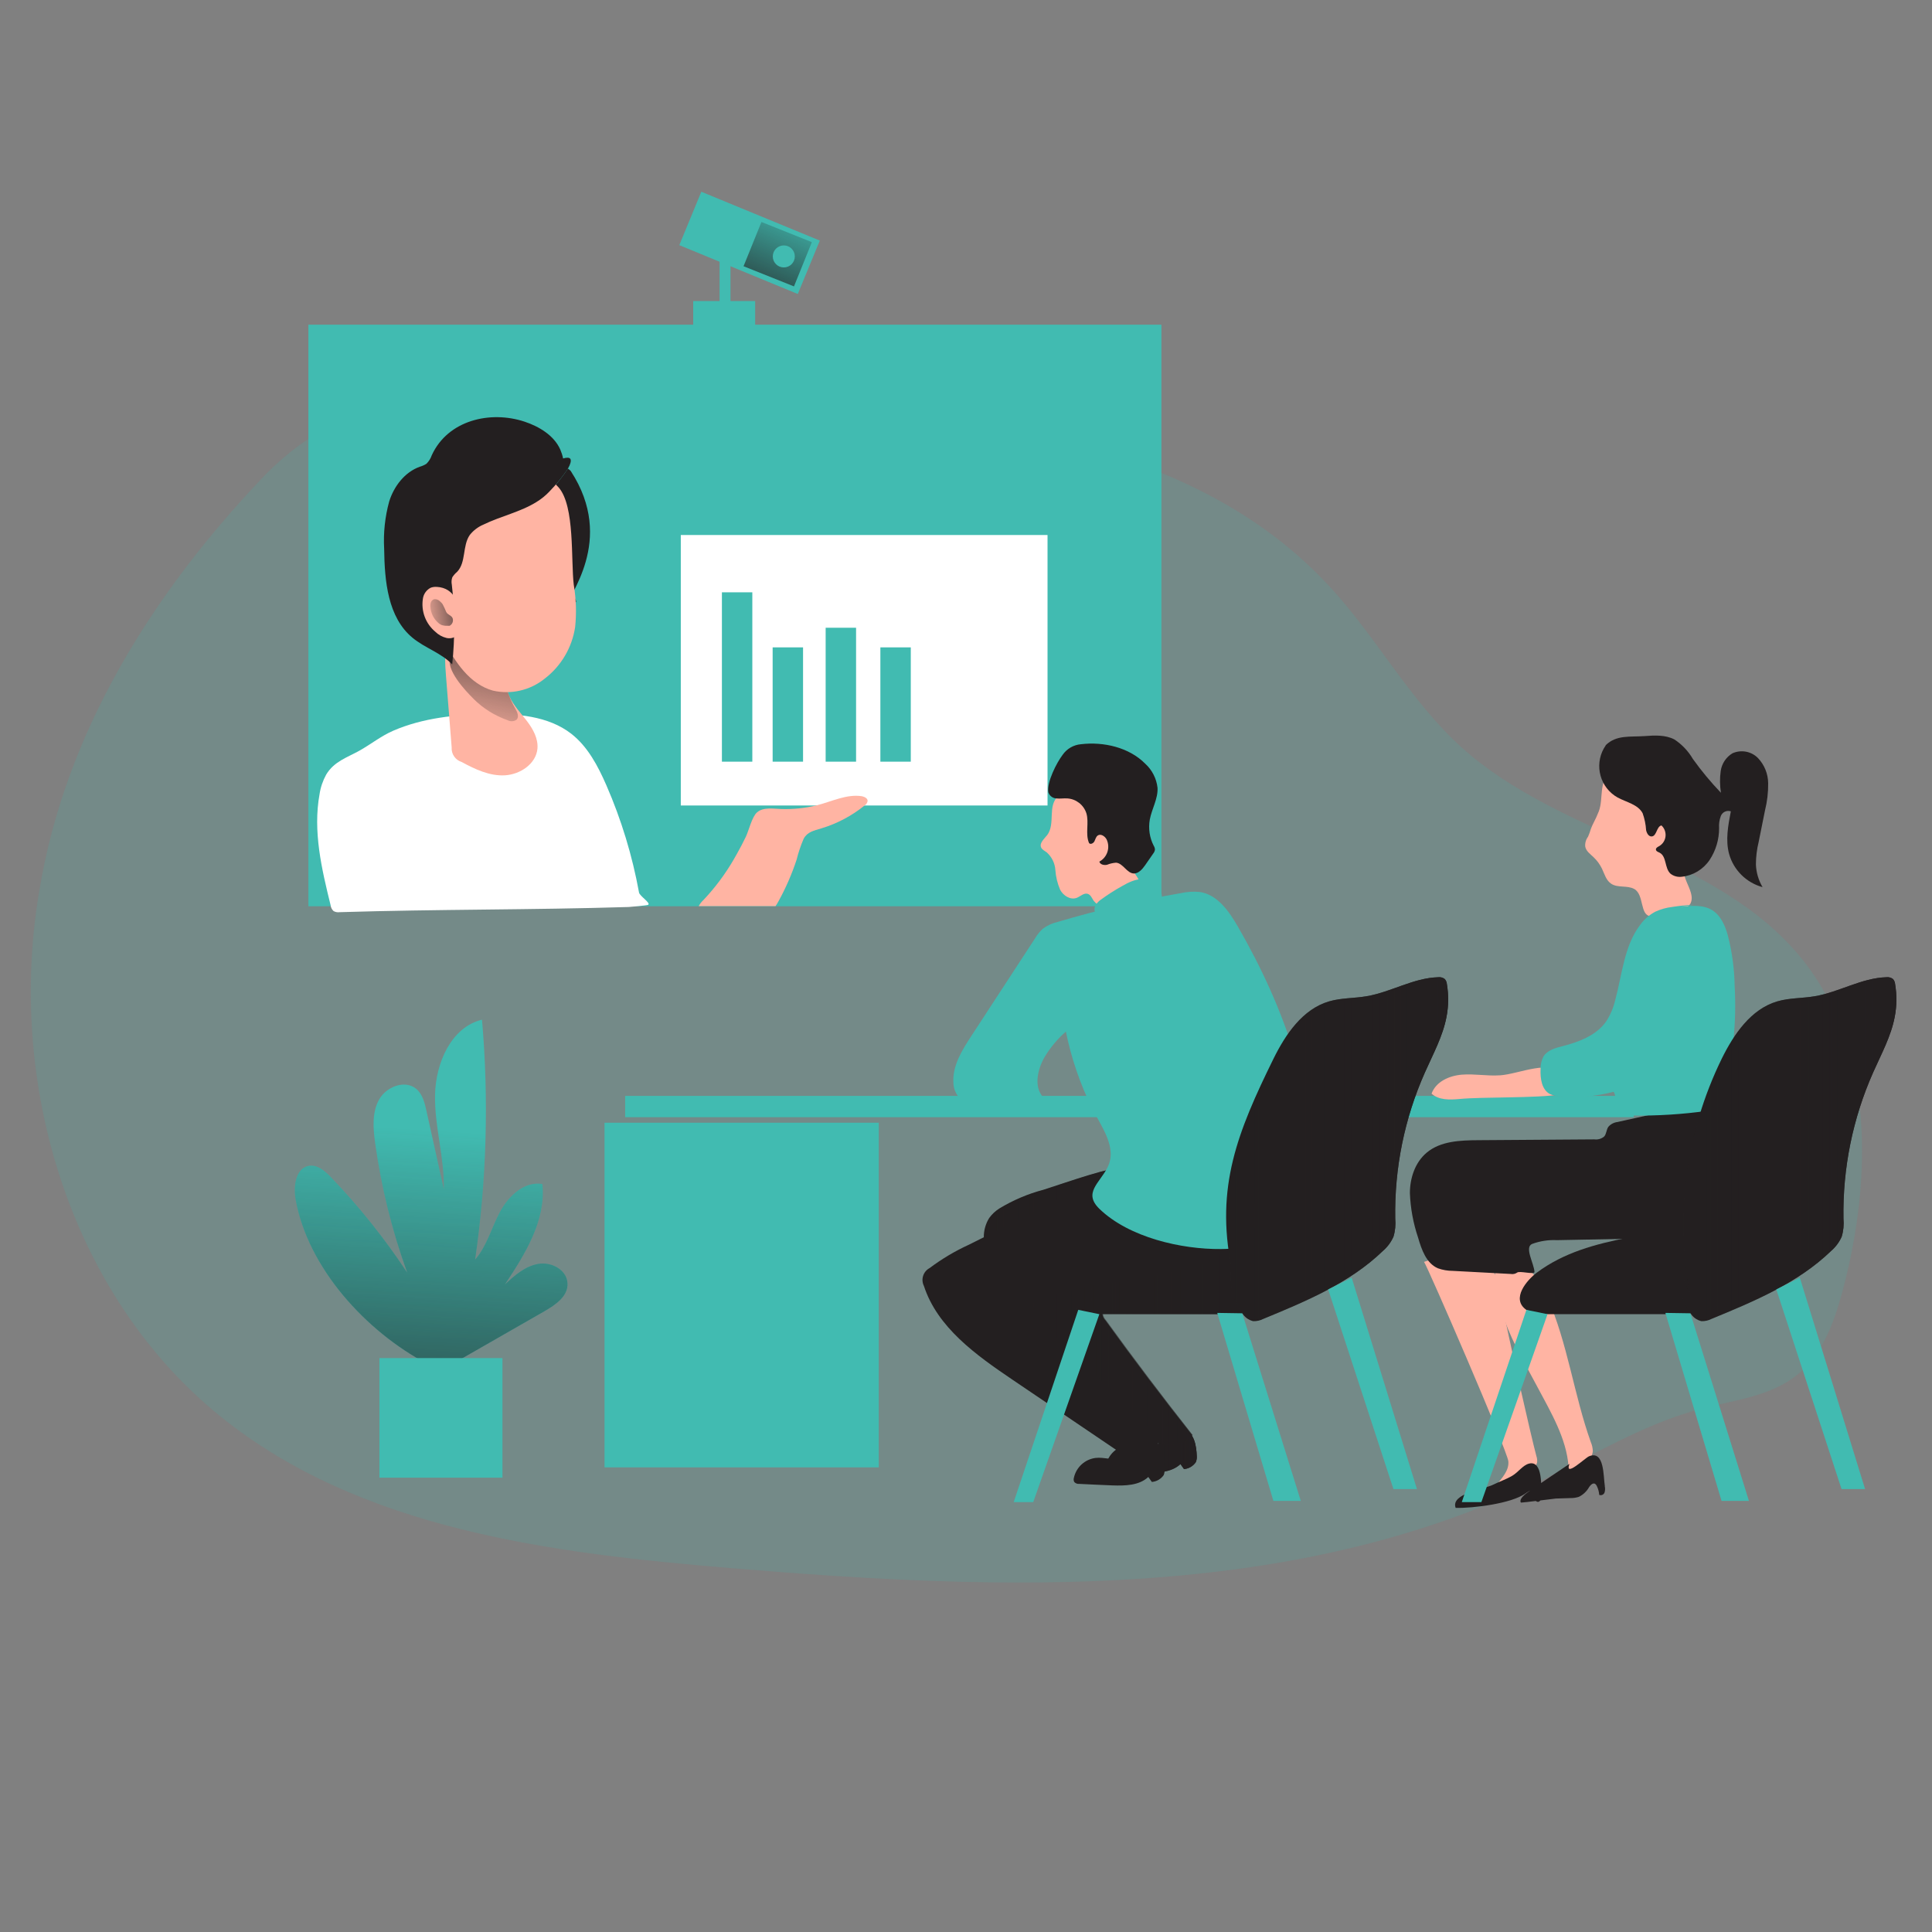 <svg width="500" height="500" viewBox="0 0 500 500" fill="none" xmlns="http://www.w3.org/2000/svg">
<rect x="0" y="0" width="500" height="500" fill="#808080" stroke="none"/>
<path opacity="0.18" d="M10.14 230.74C1.71 280.26 17.96 334.98 57.06 366.58C93.36 395.87 142.61 401.96 189.08 405.82C259.73 411.73 334.13 414.49 397.94 383.59C411.88 376.86 425.3 368.51 440.3 364.59C448.88 362.33 458.17 361.38 465.06 355.86C471.95 350.34 474.87 341.62 477.1 333.2C484.56 304.49 484.96 271.23 466.33 248.15C444.44 221.02 404.04 216.74 378.2 193.37C365.09 181.5 356.55 165.45 344.65 152.39C307.52 111.59 246.11 106.87 191.01 104.93C146.41 103.38 100.38 89.44 67.8 123.77C39.5 153.58 16.82 189.55 10.14 230.75V230.74Z" fill="#41BBB1"/>
<path d="M195.44 77.91H179.4V84.84H195.44V77.91Z" fill="#41BBB1"/>
<path d="M189.05 66.56H186.23V80.39H189.05V66.56Z" fill="#41BBB1"/>
<path d="M181.499 49.623L175.802 63.445L206.469 76.085L212.166 62.263L181.499 49.623Z" fill="#41BBB1"/>
<path d="M205.48 74.12L192.43 68.9L197.06 57.45L210.11 62.67L205.48 74.12Z" fill="url(#paint0_linear_47_145)"/>
<path d="M202.85 69.21C204.424 69.21 205.7 67.934 205.7 66.36C205.7 64.786 204.424 63.51 202.85 63.51C201.276 63.51 200 64.786 200 66.36C200 67.934 201.276 69.21 202.85 69.21Z" fill="#41BBB1"/>
<path d="M76.52 310.44C75.89 307.01 76.52 302.31 79.92 301.72C82.14 301.34 84.13 303.07 85.68 304.7C92.98 312.31 99.58 320.56 105.39 329.36C101.47 318.53 98.7 307.32 97.1 295.92C96.57 292.12 96.23 288.01 98.07 284.63C99.91 281.25 104.81 279.33 107.75 281.82C109.37 283.19 109.91 285.43 110.37 287.5L114.87 307.85C115.05 299.62 112.42 291.53 112.59 283.32C112.76 275.12 116.74 265.84 124.74 263.89C126.54 284.59 125.94 305.42 122.96 325.98C126.03 322.46 127.2 317.73 129.41 313.61C131.62 309.49 135.75 305.64 140.36 306.42C141.35 315.81 135.91 324.53 130.68 332.41C133.13 330.1 135.87 327.7 139.26 327.1C142.65 326.5 146.62 328.56 146.86 332.01C147.11 335.46 143.76 337.69 140.86 339.37L117.44 352.79C116.49 353.42 115.42 353.84 114.3 354.02C112.95 354.02 111.64 353.65 110.5 352.93C94.7 344.55 79.74 328.23 76.51 310.46L76.52 310.44Z" fill="#41BBB1"/>
<path d="M76.52 310.44C75.89 307.01 76.52 302.31 79.92 301.72C82.14 301.34 84.13 303.07 85.68 304.7C92.98 312.31 99.58 320.56 105.39 329.36C101.47 318.53 98.7 307.32 97.1 295.92C96.57 292.12 96.23 288.01 98.07 284.63C99.91 281.25 104.81 279.33 107.75 281.82C109.37 283.19 109.91 285.43 110.37 287.5L114.87 307.85C115.05 299.62 112.42 291.53 112.59 283.32C112.76 275.12 116.74 265.84 124.74 263.89C126.54 284.59 125.94 305.42 122.96 325.98C126.03 322.46 127.2 317.73 129.41 313.61C131.62 309.49 135.75 305.64 140.36 306.42C141.35 315.81 135.91 324.53 130.68 332.41C133.13 330.1 135.87 327.7 139.26 327.1C142.65 326.5 146.62 328.56 146.86 332.01C147.11 335.46 143.76 337.69 140.86 339.37L117.44 352.79C116.49 353.42 115.42 353.84 114.3 354.02C112.95 354.02 111.64 353.65 110.5 352.93C94.7 344.55 79.74 328.23 76.51 310.46L76.52 310.44Z" fill="url(#paint1_linear_47_145)"/>
<path d="M130.04 351.47H98.19V382.42H130.04V351.47Z" fill="#41BBB1"/>
<path d="M300.57 84.03H79.81V234.54H300.57V84.03Z" fill="#41BBB1"/>
<path d="M146.57 157.24C145.45 156.01 149.7 156.8 149.02 155.33C145.5 148.24 144.47 140.09 140.74 133.11C140.15 132.02 139.51 130.96 138.97 129.86C140.18 129.12 141.29 128.21 142.26 127.17C144.01 125.35 145.59 123.38 146.98 121.27C147.19 121.48 147.53 121.63 147.73 121.93C159.52 140.03 146.63 154.45 146.56 157.24H146.57Z" fill="#231F20"/>
<path d="M126.21 184.78C133.76 184.66 141.87 185.26 147.84 189.89C152.12 193.23 154.74 198.23 156.92 203.21C160.8 212.11 163.64 221.43 165.38 230.99C165.55 231.92 168.56 233.75 167.71 234.18C167.42 234.33 163.04 234.72 162.71 234.73C137.41 235.51 113.18 235.29 87.9 236.07C87.35 236.15 86.8 236.05 86.32 235.78C85.89 235.38 85.62 234.84 85.56 234.26C83.22 224.8 80.96 215.08 82.7 205.54C82.96 203.76 83.55 202.04 84.42 200.46C86.46 197.05 89.83 196.06 93.08 194.24C96.06 192.56 98.64 190.46 101.81 189.09C109.46 185.79 117.96 184.92 126.21 184.79V184.78Z" fill="white"/>
<path d="M116.08 165.53C114.94 168.52 115.17 171.83 115.43 175.02L116.89 193.42C116.77 195.12 117.83 196.69 119.47 197.2C122.95 199.09 126.72 200.88 130.68 200.65C134.64 200.42 138.72 197.69 139.09 193.76C139.32 191.16 137.96 188.7 136.38 186.62C134.8 184.55 132.92 182.63 131.87 180.26C130.14 176.32 130.9 171.81 130.57 167.53C130.52 165.47 129.88 163.46 128.71 161.77C125.14 157.23 117.78 161.13 116.09 165.55L116.08 165.53Z" fill="#FFB4A3"/>
<path d="M122.57 180.89C125.05 183.35 128.05 185.22 131.34 186.38C132.08 186.78 132.97 186.74 133.67 186.27C134.42 185.53 133.88 184.28 133.35 183.36C131.99 180.96 131.01 178.37 130.44 175.67C130.3 174.35 129.82 173.08 129.07 171.99C128.62 171.52 128.1 171.13 127.52 170.82C125.07 169.4 118.46 165.91 116.62 169.91C115.1 173.14 120.47 178.8 122.57 180.87V180.89Z" fill="url(#paint2_linear_47_145)"/>
<path d="M148.51 151.45C149.1 155.02 149.22 158.65 148.85 162.25C148.06 167.57 145.23 172.37 140.96 175.64C137.21 178.66 132.29 179.8 127.59 178.74C121.58 177.08 117.78 171.38 114.88 165.78C111.69 159.65 108.97 153.1 108.26 146.16C107.55 139.22 109.03 131.92 113.48 126.61C120.77 117.91 133.72 116.77 142.42 124.06C143.18 124.7 143.9 125.39 144.56 126.13C148.84 131 147.71 145 148.5 151.44L148.51 151.45Z" fill="#FFB4A3"/>
<path d="M146.99 121.27C145.58 123.38 143.99 125.35 142.22 127.17C141.25 128.21 140.14 129.11 138.93 129.86C134.72 132.51 129.5 133.61 125.08 135.78C123.71 136.36 122.51 137.28 121.58 138.45C119.63 141.26 120.67 145.55 118.29 148C117.81 148.4 117.4 148.87 117.06 149.4C116.84 150.01 116.8 150.67 116.93 151.31C117.73 158.16 117.76 165.09 117.03 171.95C114.18 168.96 109.97 167.71 106.78 165.07C100.35 159.78 99.53 150.35 99.42 142.05C99.19 137.92 99.63 133.78 100.72 129.79C101.95 125.85 104.74 122.19 108.64 120.79C109.24 120.62 109.81 120.37 110.34 120.04C110.98 119.42 111.46 118.66 111.74 117.82C115.9 108.73 126.89 106.17 135.8 109.14C139.48 110.37 143.4 112.67 145.02 116.39C145.33 117.12 145.57 117.87 145.73 118.65C146.65 118.38 147.39 118.36 147.63 118.8C147.88 119.24 147.61 120.21 146.97 121.28L146.99 121.27Z" fill="#231F20"/>
<path d="M271.1 138.46H176.19V208.46H271.1V138.46Z" fill="white"/>
<path d="M224.55 207.22C224.49 207.73 224.2 208.18 223.77 208.45C220.45 211.14 216.63 213.16 212.54 214.39C210.63 214.97 208.96 215.27 207.99 217.06C207.23 218.82 206.62 220.63 206.16 222.49C204.93 226.22 203.36 229.83 201.46 233.27C201.23 233.7 200.98 234.13 200.71 234.5H180.83C181.15 233.9 181.56 233.37 182.06 232.91C185.06 229.74 187.68 226.23 189.87 222.46C190.14 222.01 190.4 221.55 190.65 221.09C191.5 219.61 192.28 218.09 193.03 216.54C193.78 214.99 194.59 211.41 195.91 210.25C197.53 208.8 200.24 209.32 202.19 209.37C205.27 209.47 208.35 209.15 211.34 208.43C215.24 207.45 219.08 205.45 223.06 206.06C223.7 206.21 224.51 206.55 224.54 207.24L224.55 207.22Z" fill="#FFB4A3"/>
<path d="M194.7 153.29H186.83V197.12H194.7V153.29Z" fill="#41BBB1"/>
<path d="M207.83 167.54H199.96V197.12H207.83V167.54Z" fill="#41BBB1"/>
<path d="M221.55 162.46H213.68V197.12H221.55V162.46Z" fill="#41BBB1"/>
<path d="M235.71 167.54H227.84V197.12H235.71V167.54Z" fill="#41BBB1"/>
<path d="M113 151.89C112.47 151.85 111.95 151.92 111.45 152.11C110.35 152.68 109.6 153.75 109.44 154.98C108.95 158.18 110.16 161.4 112.64 163.48C113.45 164.28 114.47 164.85 115.58 165.11C116.72 165.36 117.9 164.98 118.67 164.1C119.32 163.02 119.54 161.73 119.3 160.49C118.93 156.48 117.78 152.13 113 151.88V151.89Z" fill="#FFB4A3"/>
<path d="M115.48 158.38C115.21 157.7 114.9 157.03 114.56 156.38C114.37 156.11 114.15 155.87 113.9 155.66C113.51 155.23 112.92 155.01 112.34 155.08C111.96 155.2 111.65 155.5 111.52 155.88C111.38 156.27 111.33 156.69 111.39 157.11C111.5 158.67 112.21 160.12 113.38 161.16C113.64 161.4 113.94 161.6 114.26 161.75C114.76 161.91 115.29 161.98 115.82 161.95C116 161.97 116.19 161.97 116.37 161.95C117.08 161.57 117.4 160.73 117.13 159.98C116.81 159.23 115.88 159.13 115.49 158.4L115.48 158.38Z" fill="url(#paint3_linear_47_145)"/>
<path d="M422.8 283.62H161.79V289.13H422.8V283.62Z" fill="#41BBB1"/>
<path d="M227.43 290.56H156.45V379.75H227.43V290.56Z" fill="#41BBB1"/>
<path d="M368.54 326.58C369.18 327.16 390.11 375.44 390.36 378.19C390.58 380.64 388.64 382.57 387.13 384.48C389.08 384.12 395.38 381.44 396.81 380.05C397.28 379.66 397.62 379.13 397.79 378.54C397.87 377.97 397.81 377.39 397.62 376.85C396.39 372.39 389.61 342.61 388.64 336.87C388.34 334.5 387.76 332.17 386.92 329.93C386.08 327.67 384.49 325.76 382.42 324.52C380.3 323.3 377.66 323.37 375.61 324.72C374.29 324.65 369.78 326.12 368.53 326.58H368.54Z" fill="#FFB4A3"/>
<path d="M400.45 335.72C405.72 347.66 407.31 360.92 411.7 373.22C412.03 373.97 412.2 374.77 412.22 375.59C412.13 376.33 411.87 377.04 411.45 377.66C410.17 379.74 408.25 381.35 405.97 382.23C406.35 374.87 402.77 368.04 399.3 361.59L394.69 353.01C393.04 350.09 391.57 347.07 390.28 343.97C389.64 342.39 389.11 340.76 388.64 339.13C387.62 335.72 384.32 327.71 390.07 326.79C395.31 325.99 398.7 331.72 400.47 335.72H400.45Z" fill="#FFB4A3"/>
<path d="M388.16 278.29C384.91 278.52 381.65 277.86 378.35 278.12C375.05 278.38 371.62 279.92 370.49 283.03C372.34 284.73 375.17 284.65 377.68 284.42C383.81 283.84 397.57 284.24 403.72 283.25C406.17 282.87 401.02 281.29 403.24 280.28C404.24 279.95 405.04 279.19 405.44 278.21C400.91 273.95 393.4 277.94 388.17 278.3L388.16 278.29Z" fill="#FFB4A3"/>
<path d="M445.46 283.82L446.47 308.52C446.58 311.06 446.64 313.74 445.35 315.88C443.07 319.76 437.77 320.28 433.28 320.37L402.94 320.95C400.74 320.84 398.54 321.18 396.48 321.94C394.48 322.84 397 326.97 397.12 329.16C397.12 329.98 393.22 328.79 392.61 329.36C392.14 329.68 391.56 329.8 391 329.7L376 328.9C374.68 328.9 373.37 328.68 372.12 328.23C369.12 326.93 367.9 323.4 366.99 320.26C365.74 316.55 365.03 312.69 364.88 308.78C364.88 304.88 366.23 300.81 369.22 298.31C372.81 295.29 377.91 295.11 382.6 295.08L412.61 294.87C413.53 294.99 414.45 294.72 415.16 294.13C415.77 293.43 415.71 292.35 416.25 291.6C416.87 290.91 417.71 290.48 418.63 290.37L435.49 286.63C437.24 286.11 439.08 285.98 440.89 286.26C442.72 286.59 444.12 288.09 444.32 289.94" fill="#231F20"/>
<path d="M412.41 212.95C412.14 213.47 411.91 214 411.71 214.54C411.51 215.22 411.27 215.88 410.99 216.53C410.44 217.26 410.18 218.16 410.25 219.07C410.48 220.3 411.56 221.02 412.42 221.85C413.31 222.69 414.04 223.69 414.58 224.79C415.24 226.19 415.67 227.84 416.96 228.7C418.68 229.85 421.12 229.07 422.93 230.06C425.58 231.51 424.32 237.04 427.26 237.1C429.77 237.13 432.26 236.71 434.62 235.87C435.76 235.58 436.77 234.89 437.44 233.92C438.42 232.15 437.23 230.02 436.46 228.14C433.28 220.46 437.22 210.91 433.01 203.75C431.58 201.35 429.38 199.51 426.77 198.54C423.4 197.23 419.6 197.77 416.73 199.95C413.69 202.4 415.01 206.6 413.79 209.92C413.39 210.95 412.93 211.96 412.42 212.94L412.41 212.95Z" fill="#FFB4A3"/>
<path d="M415.56 192.91C412.61 197.14 413.65 202.97 417.88 205.92C418.13 206.09 418.38 206.25 418.65 206.4C420.92 207.63 423.9 208.18 425.11 210.46C425.61 211.87 425.92 213.34 426.01 214.83C426.17 215.61 426.66 216.53 427.47 216.47C428.79 216.36 428.7 213.89 429.98 213.62C431.34 214.88 431.42 217.01 430.16 218.37C429.95 218.59 429.72 218.78 429.46 218.94C429.06 219.16 428.53 219.41 428.55 219.86C428.57 220.31 429.13 220.49 429.53 220.69C431.36 221.67 430.76 224.66 432.31 226.1C433.14 226.76 434.2 227.04 435.25 226.9C438.18 226.59 440.81 224.99 442.45 222.55C444.06 220.11 444.91 217.25 444.9 214.33C444.82 213.27 444.97 212.2 445.34 211.2C445.74 210.16 446.88 209.62 447.94 209.97C447.23 213.65 446.52 217.41 447.49 221.01C448.67 225.19 451.96 228.45 456.15 229.59C455.1 227.81 454.51 225.8 454.43 223.74C454.43 221.77 454.67 219.81 455.14 217.89L456.77 209.78C457.35 207.46 457.63 205.07 457.6 202.68C457.57 200.26 456.63 197.94 454.96 196.18C453.23 194.43 450.6 193.95 448.36 194.95C446.71 195.94 445.6 197.62 445.32 199.52C445.06 201.4 445.08 203.3 445.38 205.17C442.75 202.43 440.32 199.5 438.11 196.41C436.93 194.39 435.3 192.67 433.35 191.38C431.02 190.15 428.22 190.3 425.59 190.5C421.91 190.77 418.31 190.12 415.53 192.88L415.56 192.91Z" fill="#231F20"/>
<path d="M438.45 234.13C436.56 234.23 434.66 234.42 432.8 234.71C431.28 234.89 429.79 235.3 428.4 235.94C426.85 236.76 425.5 237.93 424.48 239.35C420.31 244.84 419.82 252.17 418.02 258.82C417.56 260.78 416.77 262.65 415.68 264.34C413.15 267.95 408.7 269.63 404.45 270.73C402.56 271.21 400.48 271.76 399.46 273.4C398.93 274.4 398.67 275.53 398.7 276.66C398.59 279.11 398.98 282.03 401.15 283.15C401.9 283.48 402.7 283.67 403.52 283.71C408.24 284.16 413 283.77 417.59 282.56C418.49 283.79 417.59 285.59 418.19 286.97C418.79 288.36 420.74 288.66 422.32 288.7C428.88 288.8 435.44 288.39 441.94 287.47C442.66 287.41 443.36 287.21 444 286.88C444.97 286.11 445.63 285.01 445.86 283.79C448.44 274.5 449.47 264.85 448.93 255.23C448.86 250.75 448.26 246.3 447.13 241.96C446.43 239.51 445.34 236.97 443.19 235.6C440.81 234.09 437.76 234.37 434.95 234.67" fill="#41BBB1"/>
<path d="M398.83 387.26C398.83 387.86 398.65 388.65 398.05 388.68C397.45 388.71 397.17 387.99 397.13 387.45C397.09 386.91 397.13 386.16 396.6 385.87C396.07 385.58 395.37 386.1 394.78 386.51C391.17 389.12 381.22 390.35 376.72 390.24C375.33 386.5 384.29 385.33 386.35 384.27C388.01 383.45 389.78 382.86 391.38 381.92C392.97 380.98 394.09 379.2 395.71 378.78C399.36 377.84 398.87 385.17 398.84 387.27L398.83 387.26Z" fill="#231F20"/>
<path d="M415.31 384.61C415.44 385.16 415.42 385.74 415.25 386.28C415.04 386.82 414.43 387.09 413.89 386.88C413.89 386.88 413.89 386.88 413.88 386.88C413.82 386.06 413.6 385.26 413.23 384.53C413.14 384.32 412.98 384.13 412.79 384C412.24 383.71 411.64 384.31 411.28 384.83C410.67 385.93 409.74 386.82 408.61 387.38C407.91 387.6 407.18 387.71 406.44 387.7L402.65 387.82C402.53 387.82 393.75 388.94 393.64 388.87C393.53 388.8 392.87 387.97 395.46 386.12C397.35 384.77 406.17 378.85 406.17 378.85C404.81 382.53 410.22 377.32 411.23 376.89C415.25 375.23 414.93 382.08 415.33 384.6L415.31 384.61Z" fill="#231F20"/>
<path d="M395.03 338.99C396.7 339.9 398.61 340.29 400.5 340.11H434.03C436.18 340.26 438.34 339.95 440.36 339.2C442.03 338.31 443.54 337.13 444.81 335.73C450.74 329.96 457.24 324.8 464.21 320.33C464.67 320.1 465.04 319.73 465.26 319.28C465.35 319.02 465.38 318.75 465.36 318.48C465.15 314.8 461.19 312.26 457.5 312.14C453.81 312.02 450.29 313.57 446.79 314.78C430.57 320.4 411.53 319.04 397.74 329.35C395.25 331.2 390.9 336.13 395.03 339V338.99Z" fill="#231F20"/>
<path d="M437.49 335.71C433.38 314.81 436.23 293.14 445.58 274.01C448.72 267.65 453.13 261.16 459.94 259.16C463.09 258.23 466.45 258.38 469.69 257.82C475.99 256.75 481.79 253.09 488.18 252.91C488.8 252.83 489.43 253 489.92 253.39C490.24 253.77 490.43 254.24 490.46 254.74C490.92 257.52 490.89 260.36 490.36 263.13C489.4 268.21 486.86 272.82 484.77 277.54C479.49 289.44 476.87 302.35 477.09 315.36C477.24 316.95 477.09 318.55 476.62 320.08C475.99 321.49 475.05 322.75 473.87 323.76C465.29 332.05 453.98 336.78 442.94 341.33C442.13 341.75 441.22 341.95 440.3 341.91C439.1 341.62 438.07 340.85 437.45 339.79C434.99 336.31 433.99 332.01 434.65 327.81" fill="#231F20"/>
<path d="M437.49 335.71C433.38 314.81 436.23 293.14 445.58 274.01C448.72 267.65 453.13 261.16 459.94 259.16C463.09 258.23 466.45 258.38 469.69 257.82C475.99 256.75 481.79 253.09 488.18 252.91C488.8 252.83 489.43 253 489.92 253.39C490.24 253.77 490.43 254.24 490.46 254.74C490.92 257.52 490.89 260.36 490.36 263.13C489.4 268.21 486.86 272.82 484.77 277.54C479.49 289.44 476.87 302.35 477.09 315.36C477.24 316.95 477.09 318.55 476.62 320.08C475.99 321.49 475.05 322.75 473.87 323.76C465.29 332.05 453.98 336.78 442.94 341.33C442.13 341.75 441.22 341.95 440.3 341.91C439.1 341.62 438.07 340.85 437.45 339.79C434.99 336.31 433.99 332.01 434.65 327.81" fill="url(#paint4_linear_47_145)"/>
<path d="M395.03 338.99L378.31 388.75H383.38L400.5 340.11L395.03 338.99Z" fill="#41BBB1"/>
<path d="M431 339.78L445.53 388.42H452.62L437.47 339.88L431 339.78Z" fill="#41BBB1"/>
<path d="M465.79 330.65L482.68 385.37H476.59L459.71 333.7L465.79 330.65Z" fill="#41BBB1"/>
<path d="M309.72 376.77C309.77 377.33 309.69 377.89 309.47 378.41C308.77 379.43 307.65 380.09 306.42 380.2L305.5 378.91C303.11 381.14 299.48 381.2 296.22 381.08C293.36 380.98 290.52 380.83 287.64 380.69C287.16 380.74 286.68 380.56 286.34 380.21C286.18 379.89 286.14 379.52 286.24 379.18C286.81 376.42 289.07 374.33 291.86 373.97C294.04 373.74 296.29 374.63 298.43 374.15C301.23 373.52 303.27 370.35 306.19 370.29C309.11 370.23 309.65 374.52 309.72 376.77Z" fill="#231F20"/>
<path d="M309.72 376.77C309.77 377.33 309.69 377.89 309.47 378.41C308.77 379.43 307.65 380.09 306.42 380.2L305.5 378.91C303.11 381.14 299.48 381.2 296.22 381.08C293.36 380.98 290.52 380.83 287.64 380.69C287.16 380.74 286.68 380.56 286.34 380.21C286.18 379.89 286.14 379.52 286.24 379.18C286.81 376.42 289.07 374.33 291.86 373.97C294.04 373.74 296.29 374.63 298.43 374.15C301.23 373.52 303.27 370.35 306.19 370.29C309.11 370.23 309.65 374.52 309.72 376.77Z" fill="url(#paint5_linear_47_145)"/>
<path d="M269.92 307.94C265.94 309 262.12 310.63 258.6 312.77C257.59 313.42 256.7 314.25 256 315.22C255.08 316.71 254.59 318.43 254.61 320.19C254.33 329.68 261.45 337.58 268.1 344.35L290 366.61C292.53 369.19 295.16 371.82 298.51 373.15C301.86 374.47 306.14 374.17 308.49 371.43C300.8 361.68 293.32 351.77 286.07 341.68C285.46 341.06 285.19 340.18 285.35 339.33C285.75 338.21 287.29 338.1 288.48 338.26C300.39 339.1 311.97 334.07 319.47 324.77C321.84 321.78 323.79 318.03 323.06 314.27C322.42 310.95 319.8 308.36 317 306.45C301.74 295.99 285.56 302.94 269.91 307.95L269.92 307.94Z" fill="#231F20"/>
<path d="M270.05 307.95C266.07 309.02 262.26 310.64 258.73 312.78C257.72 313.43 256.83 314.26 256.13 315.23C255.22 316.7 254.74 318.4 254.76 320.14C254.47 329.63 261.6 337.53 268.25 344.3L290.15 366.56C292.69 369.12 295.31 371.76 298.66 373.1C302.01 374.44 306.3 374.12 308.64 371.38C300.96 361.62 293.49 351.7 286.23 341.63C285.62 341.01 285.35 340.13 285.49 339.28C285.89 338.16 287.44 338.11 288.62 338.21C300.54 339.06 312.11 334.02 319.61 324.72C321.98 321.72 323.94 317.96 323.22 314.22C322.57 310.88 319.95 308.3 317.09 306.4C301.88 295.99 285.74 302.95 270.05 307.96V307.95Z" fill="url(#paint6_linear_47_145)"/>
<path d="M279.05 338.99C280.72 339.9 282.63 340.29 284.52 340.11H318.05C320.2 340.26 322.36 339.95 324.38 339.2C326.05 338.31 327.55 337.13 328.82 335.73C334.76 329.96 341.26 324.8 348.23 320.33C348.71 320.09 349.1 319.7 349.33 319.23C349.42 318.97 349.45 318.7 349.43 318.43C349.22 314.75 345.26 312.21 341.57 312.09C337.88 311.97 334.36 313.52 330.86 314.73C314.64 320.35 295.6 318.99 281.87 329.3C279.27 331.2 274.92 336.13 279.05 339V338.99Z" fill="#231F20"/>
<path d="M279.05 338.99C280.72 339.9 282.63 340.29 284.52 340.11H318.05C320.2 340.26 322.36 339.95 324.38 339.2C326.05 338.31 327.55 337.13 328.82 335.73C334.76 329.96 341.26 324.8 348.23 320.33C348.71 320.09 349.1 319.7 349.33 319.23C349.42 318.97 349.45 318.7 349.43 318.43C349.22 314.75 345.26 312.21 341.57 312.09C337.88 311.97 334.36 313.52 330.86 314.73C314.64 320.35 295.6 318.99 281.87 329.3C279.27 331.2 274.92 336.13 279.05 339V338.99Z" fill="url(#paint7_linear_47_145)"/>
<path d="M273.88 310.57L250.79 322.11C247.18 323.76 243.76 325.79 240.59 328.17C238.92 329.06 238.26 331.11 239.11 332.81C242.62 343.57 252.6 350.68 261.96 357.02L273.28 364.68L292.1 377.42C293.47 378.35 295.02 379.32 296.65 379.04C299.02 378.65 300.21 375.72 299.62 373.39C299.03 371.06 297.24 369.28 295.52 367.61L278.07 350.6C273.91 346.55 269.68 342.41 267.03 337.26C279.58 332.35 293.27 331.47 306.43 328.57C309.62 328.07 312.67 326.87 315.33 325.04C317.87 323.07 319.57 319.69 318.69 316.59C317.81 314.29 316.17 312.37 314.03 311.16C310.79 308.83 306.97 307.42 302.99 307.09C300.32 306.94 297.66 307.48 294.99 307.34C292.62 307.21 290.98 305.89 288.86 305.57C284.04 304.85 278.02 308.51 273.87 310.59L273.88 310.57Z" fill="#231F20"/>
<path d="M270.93 216.21C270.17 217.17 268.97 218.18 269.43 219.3C269.69 219.9 270.36 220.2 270.89 220.59C272.21 221.77 273.02 223.41 273.13 225.18C273.25 226.93 273.67 228.64 274.36 230.26C275.17 231.81 277.03 232.98 278.66 232.36C279.63 231.98 280.52 231.01 281.52 231.33C282.28 231.58 282.6 232.46 283.04 233.12C284.28 234.68 286.31 235.38 288.25 234.94C290.15 234.47 291.93 233.64 293.51 232.49C294.21 232.13 294.78 231.58 295.17 230.9C295.4 230.25 295.4 229.55 295.17 228.9C294.62 226.9 293.07 225.36 291.79 223.71C289.4 220.65 287.8 217.06 287.12 213.24C286.65 210.58 286.53 207.6 284.67 205.69C282.11 203.09 276.56 203.65 273.91 206.01C270.94 208.51 273.3 213.2 270.93 216.24V216.21Z" fill="#FFB4A3"/>
<path d="M271.28 204.94C271.54 205.89 272.38 206.58 273.36 206.63C274.32 206.75 275.29 206.56 276.24 206.63C278.5 206.78 280.45 208.3 281.15 210.46C281.9 212.91 280.82 215.78 281.84 218.17C282.18 218.64 282.96 218.26 283.23 217.74C283.5 217.22 283.61 216.59 284.08 216.24C284.85 215.68 285.96 216.4 286.4 217.26C287.39 219.37 286.56 221.88 284.51 222.99C284.71 223.76 285.74 223.98 286.51 223.8C287.25 223.5 288.04 223.32 288.84 223.26C290.67 223.42 291.6 225.97 293.43 226.06C294.66 226.06 295.63 224.96 296.35 223.93L298.45 220.9C298.7 220.6 298.86 220.23 298.9 219.85C298.88 219.5 298.76 219.15 298.57 218.86C297.51 216.79 297.16 214.42 297.56 212.13C298.08 209.33 299.71 206.73 299.57 203.89C299.3 201.49 298.17 199.27 296.38 197.64C292.2 193.41 285.59 191.91 279.78 192.6C277.85 192.76 276.1 193.77 275 195.36C273.43 197.43 270.93 202.37 271.3 204.96L271.28 204.94Z" fill="#231F20"/>
<path d="M290.37 229.33C288.46 230.39 286.62 231.57 284.86 232.86C284.31 233.24 283.86 233.73 283.52 234.31C283.16 234.95 283.16 235.73 283.52 236.37C284.13 237.24 285.29 236.79 286.17 236.37C290.23 234.25 294.75 233.65 299.1 233.23C299.72 233.26 300.31 232.94 300.62 232.4C300.77 231.78 300.64 231.12 300.26 230.6C297.54 226.15 293.9 227.25 290.36 229.34L290.37 229.33Z" fill="#41BBB1"/>
<path d="M282.58 286.7C279.5 280.44 277.24 273.81 275.85 266.97C273.76 268.8 271.96 270.93 270.5 273.3C268.35 276.81 267.32 282.01 270.59 284.51C264.76 286.29 258.59 286.71 252.57 285.74C250.85 285.62 249.23 284.91 247.97 283.73C247.19 282.72 246.76 281.48 246.74 280.2C246.46 275.85 248.94 271.85 251.33 268.19L267.85 242.88C268.41 241.92 269.1 241.06 269.92 240.32C271.07 239.49 272.38 238.89 273.77 238.58C284.21 235.48 294.83 233 305.57 231.15C307.18 230.79 308.83 230.68 310.48 230.84C315.07 231.51 318.08 235.84 320.39 239.85C332.48 260.82 341.05 284.62 339.71 308.8C339.69 310.11 339.49 311.4 339.1 312.65C338.31 314.53 337.01 316.15 335.36 317.35C329.96 321.61 322.86 323.19 316 323.25C305.75 323.35 292.22 320.26 284.57 312.89C280.24 308.73 284.57 306.22 286.64 302.1C289.25 296.91 284.91 291.43 282.59 286.72L282.58 286.7Z" fill="#41BBB1"/>
<path d="M318.68 327.9C314.56 307.2 320.25 292.96 329.58 274.01C332.72 267.65 337.13 261.16 343.94 259.16C347.09 258.23 350.45 258.38 353.69 257.82C359.99 256.75 365.79 253.09 372.18 252.91C372.8 252.83 373.43 253 373.92 253.39C374.24 253.77 374.43 254.24 374.46 254.74C374.92 257.52 374.89 260.36 374.36 263.13C373.4 268.21 370.86 272.82 368.77 277.54C363.48 289.44 360.86 302.34 361.09 315.36C361.24 316.95 361.09 318.55 360.62 320.08C359.99 321.49 359.05 322.75 357.87 323.76C349.29 332.05 337.98 336.78 326.94 341.33C326.13 341.75 325.22 341.95 324.3 341.91C323.1 341.62 322.07 340.85 321.45 339.79C318.99 336.31 317.99 332.01 318.65 327.81" fill="#231F20"/>
<path d="M318.68 327.9C314.56 307.2 320.25 292.96 329.58 274.01C332.72 267.65 337.13 261.16 343.94 259.16C347.09 258.23 350.45 258.38 353.69 257.82C359.99 256.75 365.79 253.09 372.18 252.91C372.8 252.83 373.43 253 373.92 253.39C374.24 253.77 374.43 254.24 374.46 254.74C374.92 257.52 374.89 260.36 374.36 263.13C373.4 268.21 370.86 272.82 368.77 277.54C363.48 289.44 360.86 302.34 361.09 315.36C361.24 316.95 361.09 318.55 360.62 320.08C359.99 321.49 359.05 322.75 357.87 323.76C349.29 332.05 337.98 336.78 326.94 341.33C326.13 341.75 325.22 341.95 324.3 341.91C323.1 341.62 322.07 340.85 321.45 339.79C318.99 336.31 317.99 332.01 318.65 327.81" fill="url(#paint8_linear_47_145)"/>
<path d="M349.81 330.65L366.7 385.37H360.62L343.73 333.7L349.81 330.65Z" fill="#41BBB1"/>
<path d="M279.05 338.99L262.34 388.75H267.4L284.51 340.11L279.05 338.99Z" fill="#41BBB1"/>
<path d="M315.02 339.78L329.55 388.42H336.64L321.5 339.88L315.02 339.78Z" fill="#41BBB1"/>
<path d="M301.4 380.09C301.45 380.65 301.37 381.22 301.17 381.75C300.46 382.77 299.34 383.42 298.1 383.53L297.18 382.24C294.8 384.47 291.16 384.53 287.9 384.42C285.04 384.31 282.18 384.17 279.32 384.03C278.83 384.08 278.35 383.9 278.02 383.54C277.85 383.22 277.81 382.85 277.91 382.51C278.48 379.76 280.74 377.67 283.53 377.31C285.71 377.06 287.96 377.96 290.1 377.48C292.9 376.85 295.01 373.68 297.86 373.62C300.71 373.56 301.33 377.86 301.4 380.1V380.09Z" fill="#231F20"/>
<defs>
<linearGradient id="paint0_linear_47_145" x1="206.74" y1="53.29" x2="193.71" y2="83.06" gradientUnits="userSpaceOnUse">
<stop stop-color="#231F20" stop-opacity="0"/>
<stop offset="1" stop-color="#231F20"/>
</linearGradient>
<linearGradient id="paint1_linear_47_145" x1="113.32" y1="292.54" x2="106.42" y2="402.57" gradientUnits="userSpaceOnUse">
<stop stop-color="#231F20" stop-opacity="0"/>
<stop offset="1" stop-color="#231F20"/>
</linearGradient>
<linearGradient id="paint2_linear_47_145" x1="122.27" y1="193.07" x2="130.05" y2="153.49" gradientUnits="userSpaceOnUse">
<stop stop-color="#231F20" stop-opacity="0"/>
<stop offset="1" stop-color="#231F20"/>
</linearGradient>
<linearGradient id="paint3_linear_47_145" x1="108.64" y1="159.2" x2="123.08" y2="157.44" gradientUnits="userSpaceOnUse">
<stop stop-color="#231F20" stop-opacity="0"/>
<stop offset="1" stop-color="#231F20"/>
</linearGradient>
<linearGradient id="paint4_linear_47_145" x1="434.48" y1="297.41" x2="490.79" y2="297.41" gradientUnits="userSpaceOnUse">
<stop stop-color="#231F20" stop-opacity="0"/>
<stop offset="1" stop-color="#231F20"/>
</linearGradient>
<linearGradient id="paint5_linear_47_145" x1="286.21" y1="375.7" x2="309.72" y2="375.7" gradientUnits="userSpaceOnUse">
<stop stop-color="#231F20" stop-opacity="0"/>
<stop offset="1" stop-color="#231F20"/>
</linearGradient>
<linearGradient id="paint6_linear_47_145" x1="254.75" y1="337.43" x2="323.38" y2="337.43" gradientUnits="userSpaceOnUse">
<stop stop-color="#231F20" stop-opacity="0"/>
<stop offset="1" stop-color="#231F20"/>
</linearGradient>
<linearGradient id="paint7_linear_47_145" x1="277.35" y1="326.12" x2="349.44" y2="326.12" gradientUnits="userSpaceOnUse">
<stop stop-color="#231F20" stop-opacity="0"/>
<stop offset="1" stop-color="#231F20"/>
</linearGradient>
<linearGradient id="paint8_linear_47_145" x1="317.31" y1="297.41" x2="374.79" y2="297.41" gradientUnits="userSpaceOnUse">
<stop stop-color="#231F20" stop-opacity="0"/>
<stop offset="1" stop-color="#231F20"/>
</linearGradient>
</defs>
</svg>

